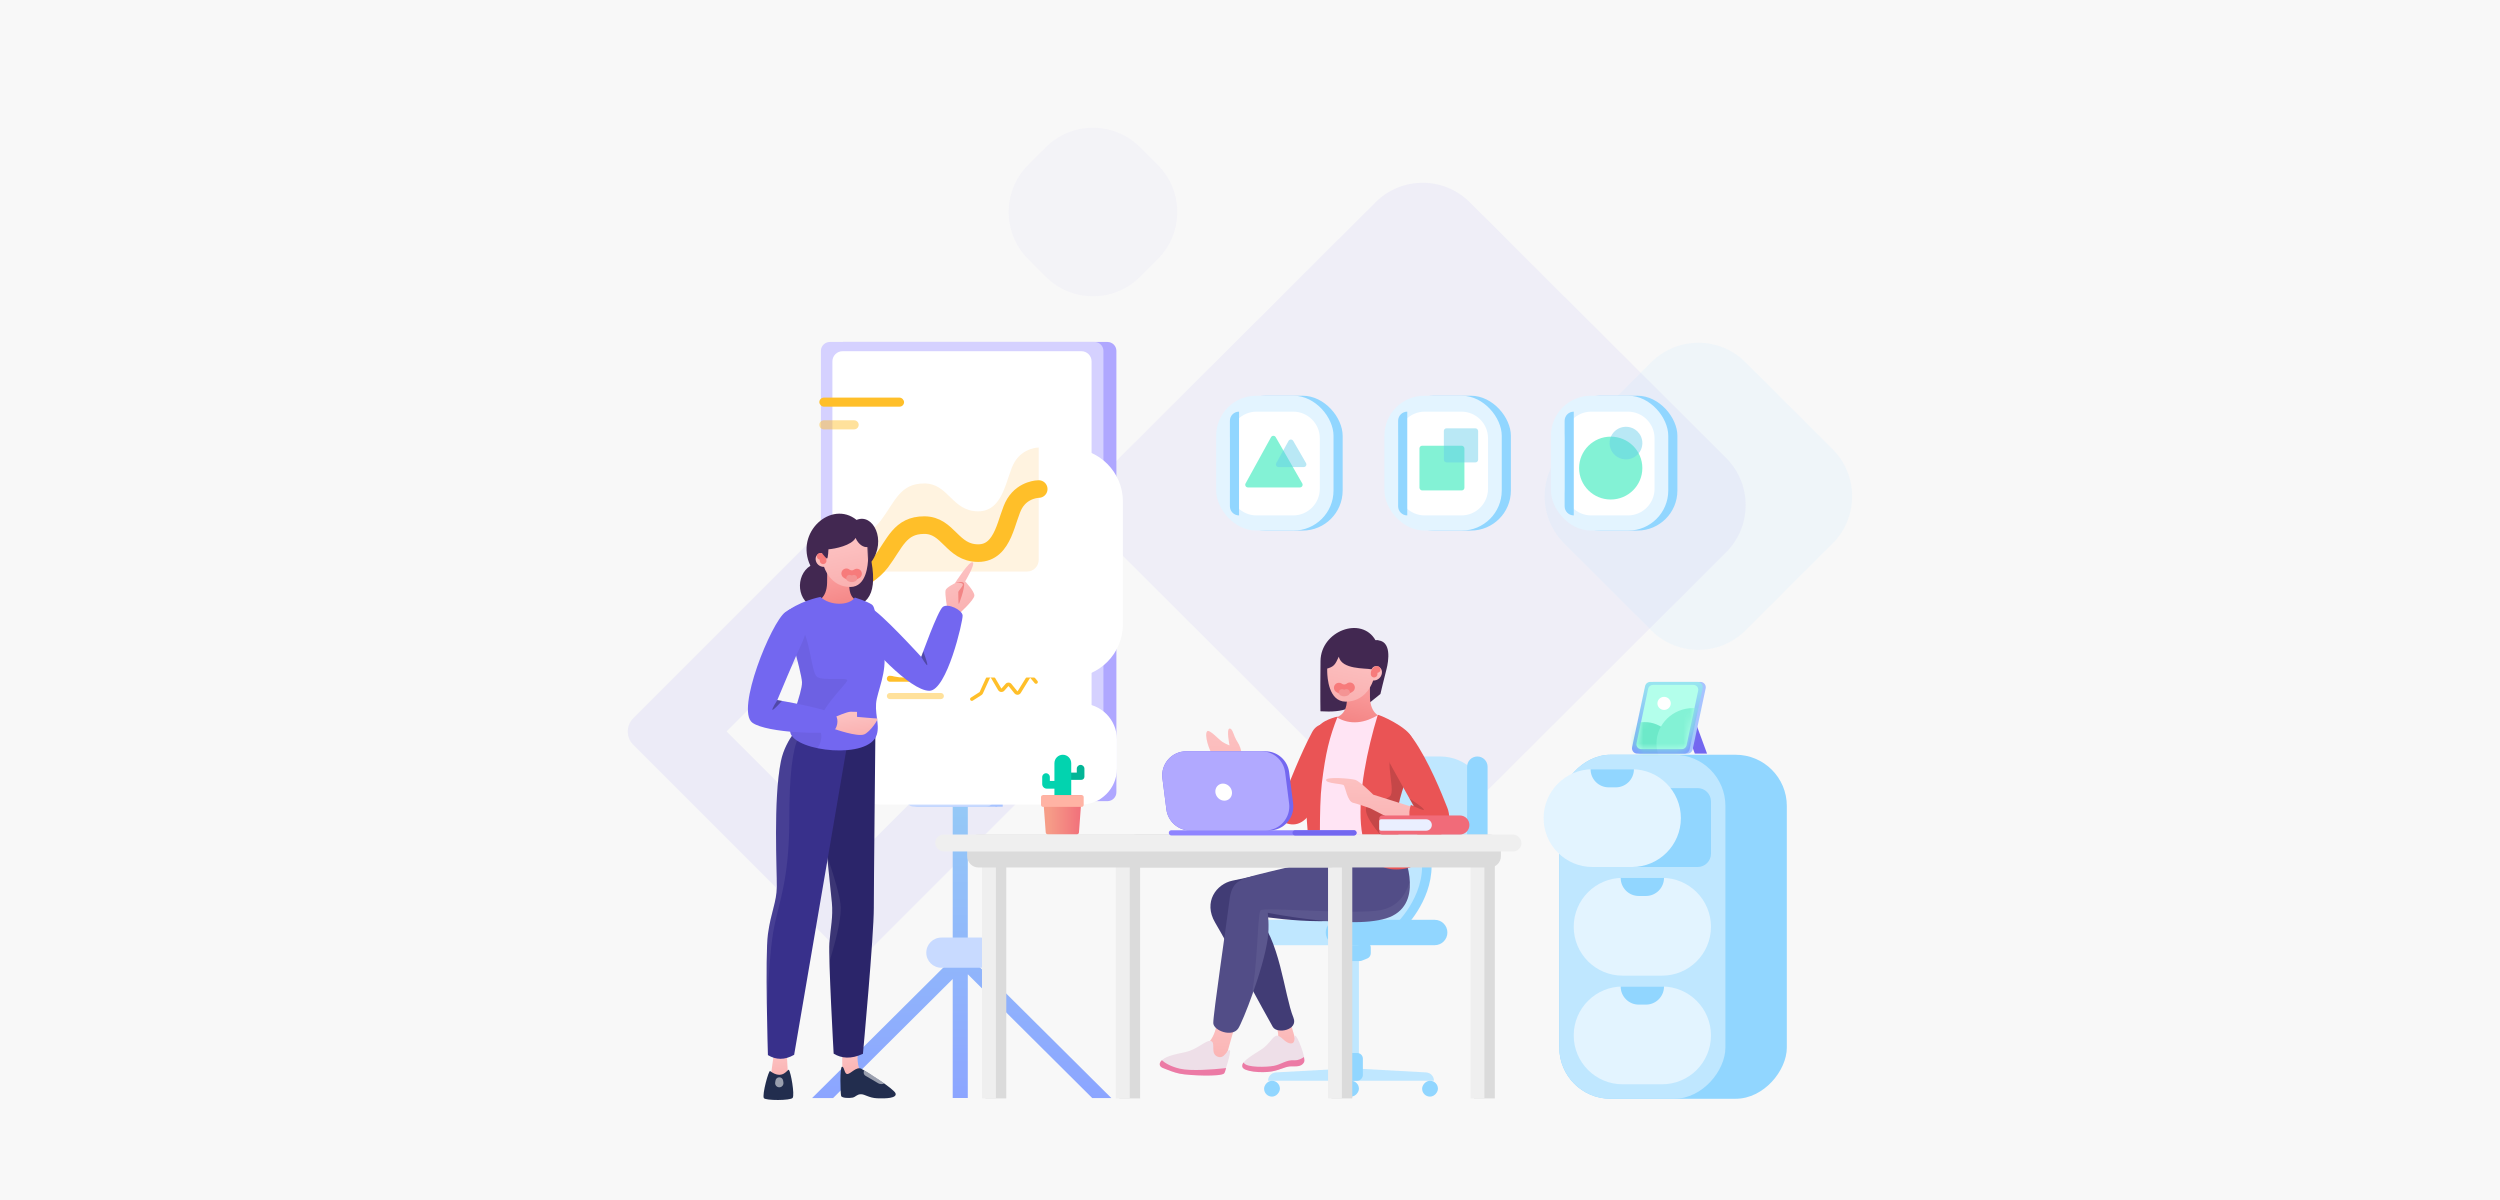 <svg width="375" height="180" viewBox="0 0 375 180" fill="none" xmlns="http://www.w3.org/2000/svg">
<rect width="375" height="180" fill="#F8F8F8"/>
<path opacity="0.15" fill-rule="evenodd" clip-rule="evenodd" d="M234.625 81.529C230.708 77.621 230.708 71.276 234.625 67.369L247.692 54.334C251.596 50.44 257.914 50.44 261.817 54.334L274.884 67.369C278.801 71.276 278.801 77.621 274.884 81.529L261.817 94.564C257.914 98.457 251.596 98.457 247.692 94.564L234.625 81.529Z" fill="#BFE7FF"/>
<g opacity="0.038" filter="url(#filter0_f_246_1867)">
<path fill-rule="evenodd" clip-rule="evenodd" d="M154.239 38.881C150.323 34.974 150.323 28.629 154.239 24.722L156.881 22.086C160.785 18.193 167.103 18.193 171.006 22.086L173.648 24.722C177.565 28.629 177.565 34.974 173.648 38.881L171.006 41.517C167.103 45.41 160.785 45.41 156.881 41.517L154.239 38.881Z" fill="#7367F0"/>
</g>
<path opacity="0.066" fill-rule="evenodd" clip-rule="evenodd" d="M167.892 82.847C163.975 78.94 163.975 72.595 167.892 68.688L206.337 30.337C210.24 26.443 216.559 26.443 220.462 30.337L258.907 68.688C262.824 72.595 262.824 78.94 258.907 82.847L220.462 121.198C216.559 125.092 210.24 125.092 206.337 121.198L167.892 82.847Z" fill="#7367F0"/>
<path opacity="0.09" fill-rule="evenodd" clip-rule="evenodd" d="M130.199 76.522C129.097 75.42 127.308 75.422 126.203 76.527L95 107.73C93.895 108.834 93.893 110.623 94.995 111.725L126.122 142.851C127.224 143.953 129.012 143.951 130.117 142.846L161.32 111.644C162.425 110.539 162.427 108.75 161.325 107.648L130.199 76.522ZM108.98 109.71L128.182 90.508L147.336 109.663L128.134 128.865L108.98 109.71Z" fill="#7367F0"/>
<path fill-rule="evenodd" clip-rule="evenodd" d="M145.17 104.107L145.17 141.511L145.208 141.474L145.199 143.329L166.707 164.713H163.84L145.17 146.141L145.17 164.703H142.906L142.906 146.85L124.959 164.713H121.809L142.906 143.733L142.906 104.107H145.17Z" fill="url(#paint0_linear_246_1867)"/>
<path fill-rule="evenodd" clip-rule="evenodd" d="M149.417 142.9C149.417 141.649 148.403 140.635 147.151 140.635H141.208C139.957 140.635 138.943 141.649 138.943 142.9C138.943 144.151 139.957 145.165 141.208 145.165H147.151C148.402 145.165 149.417 144.151 149.417 142.9Z" fill="#C8DAFF"/>
<path fill-rule="evenodd" clip-rule="evenodd" d="M126.426 51.294H166.115C166.857 51.294 167.459 51.893 167.459 52.633V118.833C167.459 119.552 166.89 120.138 166.176 120.17L166.11 120.172L126.421 120.018C125.681 120.015 125.082 119.417 125.082 118.679V52.633C125.082 51.893 125.684 51.294 126.426 51.294Z" fill="#AFA7FF"/>
<path fill-rule="evenodd" clip-rule="evenodd" d="M124.481 51.294H164.17C164.912 51.294 165.514 51.893 165.514 52.633V118.833C165.514 119.552 164.945 120.138 164.231 120.17L164.165 120.172L124.476 120.018C123.736 120.015 123.137 119.417 123.137 118.679V52.633C123.137 51.893 123.739 51.294 124.481 51.294Z" fill="#D5D1FF"/>
<path fill-rule="evenodd" clip-rule="evenodd" d="M126.397 52.677H162.199C163.049 52.677 163.737 53.363 163.737 54.209V116.709C163.737 117.555 163.049 118.241 162.199 118.241H126.397C125.548 118.241 124.859 117.555 124.859 116.709V54.209C124.859 53.363 125.548 52.677 126.397 52.677Z" fill="white"/>
<path fill-rule="evenodd" clip-rule="evenodd" d="M137.634 116.304H148.464C149.077 116.304 149.575 116.8 149.575 117.411V121.007H137.634C137.02 121.007 136.523 120.512 136.523 119.9V117.411C136.523 116.8 137.02 116.304 137.634 116.304Z" fill="#A7C3FF"/>
<path fill-rule="evenodd" clip-rule="evenodd" d="M149.296 119.9H150.407V121.007H149.296V119.9Z" fill="#A7C3FF"/>
<path fill-rule="evenodd" clip-rule="evenodd" d="M137.077 116.304H147.907C148.521 116.304 149.018 116.8 149.018 117.411V119.9C149.018 120.512 148.521 121.007 147.907 121.007H137.077C136.463 121.007 135.966 120.512 135.966 119.9V117.411C135.966 116.8 136.463 116.304 137.077 116.304Z" fill="#C8DAFF"/>
<rect x="183.797" y="59.359" width="17.601" height="20.228" rx="6" fill="#91D6FF"/>
<rect x="182.427" y="59.359" width="17.601" height="20.228" rx="6" fill="#E3F4FF"/>
<path fill-rule="evenodd" clip-rule="evenodd" d="M184.484 65.746C184.484 63.537 186.275 61.746 188.484 61.746H193.971C196.18 61.746 197.971 63.537 197.971 65.746V73.314C197.971 75.524 196.18 77.314 193.971 77.314H188.484C186.275 77.314 184.484 75.524 184.484 73.314V65.746Z" fill="white"/>
<path d="M184.484 63.117C184.484 62.36 185.098 61.746 185.856 61.746V77.314C185.098 77.314 184.484 76.7 184.484 75.943V63.117Z" fill="#91D6FF"/>
<path fill-rule="evenodd" clip-rule="evenodd" d="M194.99 73.117C195.3 73.117 195.494 72.781 195.34 72.513L191.357 65.574C191.201 65.301 190.806 65.305 190.654 65.58L186.835 72.519C186.687 72.788 186.881 73.117 187.188 73.117H194.99Z" fill="#83F2D5"/>
<path opacity="0.447" fill-rule="evenodd" clip-rule="evenodd" d="M195.553 70.061C195.864 70.061 196.058 69.725 195.903 69.456L193.983 66.132C193.826 65.861 193.433 65.865 193.281 66.139L191.44 69.462C191.291 69.731 191.486 70.061 191.793 70.061H195.553Z" fill="#63CBE8"/>
<rect x="209.032" y="59.359" width="17.601" height="20.228" rx="6" fill="#91D6FF"/>
<rect x="207.661" y="59.359" width="17.601" height="20.228" rx="6" fill="#E3F4FF"/>
<path fill-rule="evenodd" clip-rule="evenodd" d="M209.719 65.746C209.719 63.537 211.51 61.746 213.719 61.746H219.205C221.414 61.746 223.205 63.537 223.205 65.746V73.314C223.205 75.524 221.414 77.314 219.205 77.314H213.719C211.51 77.314 209.719 75.524 209.719 73.314V65.746Z" fill="white"/>
<rect x="212.92" y="66.859" width="6.743" height="6.705" rx="0.403" fill="#83F2D5"/>
<rect opacity="0.447" x="216.576" y="64.246" width="5.143" height="5.114" rx="0.403" fill="#63CBE8"/>
<path d="M209.719 63.117C209.719 62.36 210.333 61.746 211.09 61.746V77.314C210.333 77.314 209.719 76.7 209.719 75.943V63.117Z" fill="#91D6FF"/>
<rect x="234.008" y="59.359" width="17.601" height="20.228" rx="6" fill="#91D6FF"/>
<rect x="232.638" y="59.359" width="17.601" height="20.228" rx="6" fill="#E3F4FF"/>
<path fill-rule="evenodd" clip-rule="evenodd" d="M234.695 65.746C234.695 63.537 236.486 61.746 238.695 61.746H244.182C246.391 61.746 248.182 63.537 248.182 65.746V73.314C248.182 75.524 246.391 77.314 244.182 77.314H238.695C236.486 77.314 234.695 75.524 234.695 73.314V65.746Z" fill="white"/>
<ellipse cx="241.608" cy="70.212" rx="4.743" ry="4.716" fill="#83F2D5"/>
<ellipse opacity="0.447" cx="243.896" cy="66.462" rx="2.457" ry="2.443" fill="#63CBE8"/>
<path d="M234.695 63.117C234.695 62.36 235.309 61.746 236.067 61.746V77.314C235.309 77.314 234.695 76.7 234.695 75.943V63.117Z" fill="#91D6FF"/>
<g filter="url(#filter1_dd_246_1867)">
<path fill-rule="evenodd" clip-rule="evenodd" d="M119.727 100.911C119.727 97.935 122.139 95.522 125.115 95.522H155.15C158.126 95.522 160.538 97.935 160.538 100.911V105.298C160.538 108.274 158.126 110.687 155.15 110.687H125.115C122.139 110.687 119.727 108.274 119.727 105.298V100.911Z" fill="white"/>
</g>
<path opacity="0.465" d="M133.026 104.406C133.026 104.153 133.231 103.947 133.485 103.947H141.126C141.38 103.947 141.585 104.153 141.585 104.406C141.585 104.66 141.38 104.866 141.126 104.866H133.485C133.231 104.866 133.026 104.66 133.026 104.406Z" fill="#FFBF29"/>
<path d="M133.026 101.802C133.026 101.548 133.231 101.343 133.485 101.343H138.069C138.323 101.343 138.528 101.548 138.528 101.802C138.528 102.056 138.323 102.262 138.069 102.262H133.485C133.231 102.262 133.026 102.056 133.026 101.802Z" fill="#FFBF29"/>
<path d="M148.043 101.385C148.174 101.096 148.514 100.969 148.802 101.1C148.897 101.144 148.979 101.213 149.037 101.299L149.058 101.332L150.183 103.248C150.193 103.266 150.217 103.272 150.235 103.261L150.24 103.258L150.244 103.254L150.842 102.576C151.052 102.338 151.414 102.316 151.651 102.526C151.667 102.54 151.682 102.555 151.696 102.57L151.716 102.594L152.593 103.673C152.607 103.69 152.631 103.692 152.647 103.679L152.652 103.675L152.655 103.669L154.041 101.426C154.208 101.156 154.561 101.073 154.83 101.239C154.872 101.265 154.91 101.296 154.944 101.332L154.968 101.359L155.614 102.133C155.708 102.246 155.693 102.415 155.58 102.51C155.473 102.6 155.317 102.591 155.22 102.495L155.203 102.477L154.558 101.703C154.555 101.7 154.552 101.697 154.549 101.695C154.534 101.686 154.515 101.688 154.502 101.7L154.496 101.708L153.11 103.951C153.077 104.006 153.034 104.054 152.985 104.095C152.748 104.288 152.403 104.26 152.2 104.037L152.178 104.012L151.301 102.932C151.3 102.931 151.299 102.929 151.297 102.928C151.284 102.916 151.265 102.915 151.251 102.924L151.243 102.931L150.645 103.609C150.605 103.654 150.558 103.693 150.506 103.724C150.242 103.879 149.905 103.799 149.738 103.546L149.721 103.52L148.597 101.604C148.593 101.597 148.587 101.592 148.58 101.588C148.564 101.581 148.546 101.586 148.535 101.599L148.53 101.607L147.434 104.016C147.394 104.106 147.33 104.183 147.251 104.241L147.221 104.262L145.922 105.092C145.798 105.171 145.632 105.135 145.553 105.01C145.478 104.892 145.506 104.737 145.615 104.654L145.635 104.64L146.933 103.81C146.937 103.807 146.941 103.804 146.944 103.8L146.948 103.794L148.043 101.385Z" fill="#FFBF29"/>
<ellipse cx="127.294" cy="103.258" rx="3.134" ry="3.14" fill="#FFBF29"/>
<g filter="url(#filter2_dd_246_1867)">
<path fill-rule="evenodd" clip-rule="evenodd" d="M119.727 64.237C119.727 59.819 123.308 56.237 127.727 56.237H152.436C156.855 56.237 160.436 59.819 160.436 64.237V82.635C160.436 87.053 156.855 90.635 152.436 90.635H127.727C123.308 90.635 119.727 87.053 119.727 82.635V64.237Z" fill="white"/>
</g>
<mask id="mask0_246_1867" style="mask-type:luminance" maskUnits="userSpaceOnUse" x="119" y="56" width="42" height="35">
<path fill-rule="evenodd" clip-rule="evenodd" d="M119.727 64.237C119.727 59.819 123.308 56.237 127.727 56.237H152.436C156.855 56.237 160.436 59.819 160.436 64.237V82.635C160.436 87.053 156.855 90.635 152.436 90.635H127.727C123.308 90.635 119.727 87.053 119.727 82.635V64.237Z" fill="white"/>
</mask>
<g mask="url(#mask0_246_1867)">
<path opacity="0.415" fill-rule="evenodd" clip-rule="evenodd" d="M125.173 82.264C125.173 82.264 130.001 80.884 132.131 78.066C134.26 75.248 134.978 72.516 138.64 72.516C142.302 72.516 142.771 76.7 146.73 76.7C150.688 76.7 150.905 71.365 152.221 69.246C153.536 67.128 155.807 67.128 155.807 67.128V83.973C155.807 84.945 155.019 85.733 154.047 85.733H126.933C125.961 85.733 125.173 84.945 125.173 83.973V82.264Z" fill="#FFE3B5"/>
<g filter="url(#filter3_d_246_1867)">
<path d="M125.173 82.557C125.173 82.557 130.001 81.17 132.131 78.34C134.26 75.51 134.978 72.767 138.64 72.767C142.302 72.767 142.771 76.968 146.73 76.968C150.688 76.968 150.905 71.61 152.221 69.482C153.536 67.355 155.807 67.355 155.807 67.355" stroke="#FFBF29" stroke-width="2.64" stroke-linecap="round"/>
</g>
<rect x="122.902" y="59.641" width="12.708" height="1.361" rx="0.681" fill="#FFBF29"/>
<path opacity="0.465" d="M122.902 63.725C122.902 63.349 123.207 63.044 123.583 63.044H128.121C128.497 63.044 128.802 63.349 128.802 63.725C128.802 64.101 128.497 64.405 128.121 64.405H123.583C123.207 64.405 122.902 64.101 122.902 63.725Z" fill="#FFBF29"/>
<ellipse cx="152.518" cy="60.435" rx="0.794" ry="0.794" fill="white"/>
<ellipse cx="154.785" cy="60.435" rx="0.794" ry="0.794" fill="white"/>
<ellipse cx="157.056" cy="60.435" rx="0.794" ry="0.794" fill="white"/>
</g>
<path fill-rule="evenodd" clip-rule="evenodd" d="M215.095 162.115C215.095 161.448 214.574 160.897 213.908 160.861L204.269 160.331H201.075L191.394 160.861C190.728 160.898 190.207 161.448 190.207 162.115H215.095Z" fill="#BFE7FF"/>
<path fill-rule="evenodd" clip-rule="evenodd" d="M203.839 142.611H201.468V160.45H203.839V142.611Z" fill="#BFE7FF"/>
<rect width="3.555" height="4.162" rx="0.84" transform="matrix(-1 0 0 1 204.429 157.953)" fill="#91D6FF"/>
<path fill-rule="evenodd" clip-rule="evenodd" d="M205.614 142.143C205.614 141.679 205.238 141.303 204.774 141.303H200.528C200.065 141.303 199.688 141.679 199.688 142.143V142.994C199.688 143.338 199.897 143.646 200.216 143.774L201.019 144.097C201.119 144.136 201.225 144.157 201.332 144.157H203.97C204.078 144.157 204.184 144.136 204.283 144.097L205.087 143.774C205.406 143.646 205.614 143.338 205.614 142.994V142.143Z" fill="#91D6FF"/>
<rect width="2.37" height="2.379" rx="1.185" transform="matrix(-1 0 0 1 215.689 162.115)" fill="#91D6FF"/>
<rect width="2.37" height="2.379" rx="1.185" transform="matrix(-1 0 0 1 191.985 162.115)" fill="#91D6FF"/>
<rect width="2.37" height="2.379" rx="1.185" transform="matrix(-1 0 0 1 203.839 162.115)" fill="#91D6FF"/>
<path fill-rule="evenodd" clip-rule="evenodd" d="M205.497 139.876C205.497 138.825 204.645 137.973 203.594 137.973L188.674 137.973C187.624 137.973 186.772 138.825 186.772 139.876C186.772 140.927 187.624 141.778 188.674 141.778H203.594C204.645 141.778 205.497 140.927 205.497 139.876Z" fill="#BFE7FF"/>
<path fill-rule="evenodd" clip-rule="evenodd" d="M214.74 120.371H211.422C211.422 120.371 211.422 125.129 211.422 129.886C211.422 134.643 206.089 139.4 206.089 139.4H210.474C210.474 139.4 214.74 135.349 214.74 129.886C214.74 125.129 214.74 120.371 214.74 120.371Z" fill="#91D6FF"/>
<path fill-rule="evenodd" clip-rule="evenodd" d="M213.316 120.371H209.998C209.998 120.371 209.998 125.129 209.998 129.886C209.998 134.643 204.664 139.4 204.664 139.4H208.575C208.575 139.4 213.316 135.46 213.316 129.886C213.316 125.129 213.316 120.371 213.316 120.371Z" fill="#BFE7FF"/>
<path fill-rule="evenodd" clip-rule="evenodd" d="M223.036 120.474C223.036 116.608 219.902 113.474 216.035 113.474H208.577C204.711 113.474 201.576 116.608 201.576 120.474C201.576 124.34 204.711 127.475 208.577 127.475H216.035C219.902 127.475 223.036 124.34 223.036 120.474Z" fill="#BFE7FF"/>
<path fill-rule="evenodd" clip-rule="evenodd" d="M223.138 115.01C223.138 114.162 222.45 113.474 221.602 113.474C220.753 113.474 220.065 114.162 220.065 115.01V125.938C220.065 126.787 220.753 127.475 221.602 127.475C222.45 127.475 223.138 126.787 223.138 125.938V115.01Z" fill="#91D6FF"/>
<path fill-rule="evenodd" clip-rule="evenodd" d="M217.11 139.876C217.11 138.825 216.258 137.973 215.207 137.973L200.762 137.973C199.711 137.973 198.859 138.825 198.859 139.876C198.859 140.927 199.711 141.778 200.762 141.778H215.207C216.258 141.778 217.11 140.927 217.11 139.876Z" fill="#91D6FF"/>
<path fill-rule="evenodd" clip-rule="evenodd" d="M191.046 152.866C191.046 152.866 192.411 155.623 191.292 156.491C190.172 157.36 187.212 158.988 187.212 158.988L195.053 158.496L193.31 152.484L191.046 152.866Z" fill="url(#paint1_linear_246_1867)"/>
<path fill-rule="evenodd" clip-rule="evenodd" d="M194.276 155.361C194.029 155.479 194.435 156.586 193.566 156.508C192.698 156.431 192.153 155.286 191.513 155.36C190.873 155.434 190.467 156.587 189.248 157.39C188.029 158.193 186.223 159.151 186.344 159.959C186.465 160.766 189.308 160.982 190.749 160.715C192.189 160.448 192.861 159.869 193.796 159.915C194.73 159.961 195.318 159.847 195.611 159.247C195.904 158.646 194.56 155.225 194.276 155.361Z" fill="#EEDFE8"/>
<path fill-rule="evenodd" clip-rule="evenodd" d="M194.207 159.046L194.127 159.041C192.969 158.944 192.174 159.672 191.072 159.877C189.969 160.083 187.062 160.154 186.597 159.464C186.575 159.432 186.555 159.398 186.536 159.364C186.38 159.556 186.307 159.761 186.344 160C186.465 160.769 189.309 160.975 190.75 160.72C192.19 160.466 192.863 159.915 193.797 159.959L193.963 159.965C194.802 159.988 195.337 159.859 195.612 159.323C195.679 159.192 195.664 158.911 195.597 158.556C195.206 158.823 194.713 159.061 194.207 159.046Z" fill="#EC7AA5"/>
<path fill-rule="evenodd" clip-rule="evenodd" d="M202.858 128.571C200.484 128.677 187.271 131.6 184.871 132.096C182.47 132.593 180.441 135.279 182.271 138.39C184.327 141.882 189.632 151.799 190.92 154.035C191.557 155.142 194.773 154.521 194.018 152.664C192.61 149.202 191.956 140.504 188.365 137.333C188.365 137.333 200.44 139.434 205.655 137.027C209.446 135.278 208.588 128.315 202.858 128.571Z" fill="#413C75"/>
<path fill-rule="evenodd" clip-rule="evenodd" d="M186.296 113.753C186.296 113.753 186.323 112.341 185.647 111.332C184.971 110.323 184.944 109.25 184.433 109.285C183.922 109.32 184.428 111.813 184.428 111.813C184.428 111.813 183.779 111.565 183.313 111.251C182.847 110.938 181.434 109.392 181.103 109.666C180.543 110.133 181.445 112.765 181.937 113.292C182.43 113.818 184.862 115.289 184.862 115.289L192.025 122.506L193.097 118.675L186.296 113.753Z" fill="url(#paint2_linear_246_1867)"/>
<path fill-rule="evenodd" clip-rule="evenodd" d="M200.624 113.116C199.52 115.677 197.498 120.382 196.664 121.786C195.619 123.544 193.972 124.318 192.043 123.014C191.64 122.741 190.481 121.787 190.481 121.787C190.653 120.116 191.277 118.719 192.353 117.597L193.084 118.201C193.084 118.201 195.156 112.889 196.823 109.811C198.267 107.149 202.305 109.222 200.624 113.116Z" fill="#EA5455"/>
<path fill-rule="evenodd" clip-rule="evenodd" d="M193.062 118.204C193.062 118.204 192.506 120.092 192.376 119.982C192.246 119.873 192.475 117.71 192.475 117.71L193.062 118.204Z" fill="black" fill-opacity="0.16"/>
<path fill-rule="evenodd" clip-rule="evenodd" d="M205.398 103.174V105.44L207.062 104.1C207.062 104.1 207.574 101.929 207.99 100.316C208.25 99.305 208.886 95.882 206.327 96.043C204.231 92.347 198.126 94.634 198.077 99.149C198.019 104.579 198.066 106.693 198.066 106.693C201.519 106.891 203.462 106.392 205.398 103.174Z" fill="#422851"/>
<path fill-rule="evenodd" clip-rule="evenodd" d="M207.097 107.489C207.097 107.489 205.549 107.126 205.495 104.589C205.441 102.052 205.479 101.186 205.479 101.186L202.069 101.125C202.069 101.125 202.032 103.952 202.031 104.974C202.03 107.461 200.201 107.665 200.201 107.665C200.201 107.665 200.514 109.716 203.604 109.89C206.016 110.026 207.097 107.489 207.097 107.489Z" fill="url(#paint3_linear_246_1867)"/>
<path fill-rule="evenodd" clip-rule="evenodd" d="M206.275 99.919C207.796 99.861 207.548 102.088 205.968 102.085C205.968 102.085 205.05 105.248 201.863 105.248C199.275 105.248 199.107 101.561 199.083 100.825C199.058 100.041 199.055 97.464 199.055 97.464L206.334 97.461L206.275 99.919Z" fill="url(#paint4_linear_246_1867)"/>
<path fill-rule="evenodd" clip-rule="evenodd" d="M206.394 99.905C205.763 100.009 205.84 100.426 205.668 100.39C204.798 100.205 201.274 100.449 200.82 98.511C200.256 99.722 200.118 100.019 198.875 100.344V96.797L206.737 96.043C206.737 96.043 206.615 99.868 206.394 99.905Z" fill="#422851"/>
<path d="M202.478 103.123C202.478 103.123 201.719 103.766 200.84 103.164" stroke="#F77B7B" stroke-width="1.5" stroke-linecap="round"/>
<path d="M201.977 103.867C201.741 103.976 201.513 103.984 201.31 103.875" stroke="#F49494" stroke-linecap="round"/>
<path d="M206.118 101.117C206.103 100.76 206.212 100.476 206.576 100.419" stroke="#F77B7B" stroke-linecap="round"/>
<path fill-rule="evenodd" clip-rule="evenodd" d="M206.752 107.229C204.809 108.419 202.563 108.856 200.472 107.563C197.06 114.292 196.21 122.319 197.03 131.192C202.006 133.162 206.188 132.775 209.748 130.523L206.752 107.229Z" fill="#FFE4F4"/>
<path fill-rule="evenodd" clip-rule="evenodd" d="M182.541 152.977C182.541 152.977 182.582 156.221 179.908 157.434C177.237 158.647 175.333 158.574 175.575 159.512C175.818 160.45 182.772 160.412 183.421 159.678C183.975 159.055 185.179 153.245 185.51 153.69L182.541 152.977Z" fill="url(#paint5_linear_246_1867)"/>
<path fill-rule="evenodd" clip-rule="evenodd" d="M184.484 157.559C184.074 157.264 183.73 158.964 182.617 158.491C181.504 158.019 182.382 156.456 181.681 156.168C180.981 155.88 179.629 157.429 177.832 157.806C176.036 158.182 174.578 158.512 174.163 159.211C173.806 159.812 174.163 160.004 174.163 160.004C174.163 160.004 175.893 160.867 176.967 161.057C178.528 161.334 183.039 161.517 183.533 161.014C183.837 160.705 184.689 157.707 184.484 157.559Z" fill="#EEDFE8"/>
<path fill-rule="evenodd" clip-rule="evenodd" d="M174.066 159.282C173.727 159.834 174.262 160.121 174.326 160.153L174.583 160.263C175.073 160.466 176.176 160.902 176.992 161.058C178.487 161.344 183.118 161.513 183.616 161.022C183.704 160.935 183.812 160.62 183.917 160.21L183.599 160.244C182.069 160.406 178.656 160.7 176.971 160.303C175.476 159.95 174.657 159.371 174.284 159.033C174.193 159.111 174.12 159.193 174.066 159.282Z" fill="#EC7AA5"/>
<path fill-rule="evenodd" clip-rule="evenodd" d="M210.297 127.568C210.297 127.568 213.749 134.857 208.899 137.36C204.208 139.78 190.167 136.917 190.167 136.917C190.167 136.917 190.417 138.938 190.167 140.739C189.511 145.445 186.395 153.285 185.735 154.27C184.823 155.632 182.046 154.605 181.993 153.47C181.941 152.336 184.087 137.849 184.414 135.087C184.738 132.324 185.763 131.923 188.758 131.167C189.446 130.994 197.58 128.972 198.325 129.031C204.728 129.538 210.297 127.568 210.297 127.568Z" fill="#524D87"/>
<path fill-rule="evenodd" clip-rule="evenodd" d="M206.514 136.607C201.87 137.128 189.576 136.055 189.083 136.543C188.611 137.008 188.69 145.103 187.632 149.788L187.793 149.346C188.788 146.584 189.82 143.224 190.166 140.739C190.417 138.937 190.166 136.917 190.166 136.917L190.733 137.027C193.402 137.528 204.771 139.49 208.899 137.36C211.135 136.206 212.048 134.288 211.636 131.608C210.928 134.638 209.221 136.304 206.514 136.607Z" fill="white" fill-opacity="0.056"/>
<path fill-rule="evenodd" clip-rule="evenodd" d="M206.667 107.235C203.45 117.776 201.52 132.72 211.569 130.12C206.231 120.291 213.488 115.867 211.843 110.787C211.281 109.051 206.709 107.099 206.667 107.235Z" fill="#EA5455"/>
<path fill-rule="evenodd" clip-rule="evenodd" d="M210.297 111.612C206.66 112.161 209.658 118.511 208.458 119.467C207.257 120.424 205.168 120.527 204.942 121.112C204.49 122.286 206.679 125.251 211.509 130.007L211.57 130.12C206.92 121.558 211.827 117.098 212.082 112.732C211.543 111.887 210.948 111.514 210.297 111.612Z" fill="black" fill-opacity="0.16"/>
<path fill-rule="evenodd" clip-rule="evenodd" d="M200.643 107.49C199.415 110.57 198.825 112.986 198.274 117.507C197.815 121.272 198.045 129.042 198.045 129.042L196.528 129.34C196.528 129.34 195.443 117.336 195.805 115.791C196.414 113.197 196.826 111.682 197.63 109.311C198.073 108.009 200.643 107.49 200.643 107.49Z" fill="#EA5455"/>
<path fill-rule="evenodd" clip-rule="evenodd" d="M205.992 119.201C205.992 119.201 204.011 117.218 203.325 116.987C202.639 116.757 198.88 116.481 198.905 117.001C198.934 117.558 201.353 117.526 201.577 117.8C201.8 118.074 202.111 120.208 202.957 120.419C203.8 120.629 205.549 121.252 205.549 121.252L213.335 125.275L212.505 121.252L205.992 119.201Z" fill="url(#paint6_linear_246_1867)"/>
<path fill-rule="evenodd" clip-rule="evenodd" d="M211.956 110.802C214.318 114.135 216.334 119.211 217.108 121.191C217.882 123.17 217.101 126.156 213.698 125.569C213.293 125.5 212.634 125.243 212.634 125.243C211.383 123.528 211.163 122.055 211.63 120.744L212.07 120.93C212.07 120.93 208.688 114.935 207.862 113.327C206.482 110.643 209.876 107.865 211.956 110.802Z" fill="#EA5455"/>
<path fill-rule="evenodd" clip-rule="evenodd" d="M212.069 120.93C212.069 120.93 213.787 121.769 213.571 121.4C213.355 121.031 211.414 119.765 211.414 119.765L212.069 120.93Z" fill="black" fill-opacity="0.16"/>
<path fill-rule="evenodd" clip-rule="evenodd" d="M167.896 126.366H171.018V164.761H167.896V126.366Z" fill="#DBDBDB"/>
<path fill-rule="evenodd" clip-rule="evenodd" d="M167.376 126.366H169.457V164.761H167.376V126.366Z" fill="#EFEFEF"/>
<path fill-rule="evenodd" clip-rule="evenodd" d="M147.822 126.366H150.943V164.761H147.822V126.366Z" fill="#DBDBDB"/>
<path fill-rule="evenodd" clip-rule="evenodd" d="M147.301 126.366H149.382V164.761H147.301V126.366Z" fill="#EFEFEF"/>
<path fill-rule="evenodd" clip-rule="evenodd" d="M221.101 126.365H224.223V164.761H221.101V126.365Z" fill="#DBDBDB"/>
<path fill-rule="evenodd" clip-rule="evenodd" d="M220.58 126.365H222.661V164.761H220.58L220.58 126.365Z" fill="#EFEFEF"/>
<path fill-rule="evenodd" clip-rule="evenodd" d="M199.722 126.365L202.844 126.365V164.761H199.722V126.365Z" fill="#DBDBDB"/>
<path fill-rule="evenodd" clip-rule="evenodd" d="M199.205 126.365H201.286V164.761H199.205V126.365Z" fill="#EFEFEF"/>
<path fill-rule="evenodd" clip-rule="evenodd" d="M168.842 126.86C168.842 125.933 169.594 125.18 170.522 125.18H223.452C224.38 125.18 225.132 125.933 225.132 126.86V128.444C225.132 129.371 224.38 130.124 223.452 130.124H170.522C169.594 130.124 168.842 129.371 168.842 128.444V126.86Z" fill="#DBDBDB"/>
<path fill-rule="evenodd" clip-rule="evenodd" d="M145.09 126.86C145.09 125.933 145.842 125.18 146.77 125.18H199.463C200.391 125.18 201.143 125.933 201.143 126.86V128.444C201.143 129.371 200.391 130.124 199.463 130.124H146.77C145.842 130.124 145.09 129.371 145.09 128.444V126.86Z" fill="#DBDBDB"/>
<rect x="140.284" y="125.18" width="87.936" height="2.539" rx="1.27" fill="#EFEFEF"/>
<path fill-rule="evenodd" clip-rule="evenodd" d="M160.143 116.977V115.887L161.517 115.887L161.517 115.309C161.517 114.99 161.774 114.732 162.09 114.732C162.406 114.732 162.663 114.99 162.663 115.309V116.515C162.663 116.77 162.457 116.977 162.204 116.977H160.143Z" fill="#02B596"/>
<path fill-rule="evenodd" clip-rule="evenodd" d="M156.331 117.604V116.564C156.331 116.245 156.587 115.986 156.903 115.986C157.22 115.986 157.476 116.245 157.476 116.564L157.476 117.142H158.163L158.163 114.484C158.163 113.782 158.728 113.213 159.423 113.213C160.119 113.213 160.684 113.782 160.684 114.484V121.072H158.163L158.163 118.298L157.018 118.298C156.638 118.298 156.331 117.987 156.331 117.604Z" fill="#02D3AF"/>
<path fill-rule="evenodd" clip-rule="evenodd" d="M156.443 119.267H162.262L161.845 124.865C161.834 125.019 161.708 125.137 161.555 125.137H157.15C156.997 125.137 156.871 125.019 156.86 124.865L156.443 119.267Z" fill="url(#paint7_linear_246_1867)"/>
<path fill-rule="evenodd" clip-rule="evenodd" d="M156.443 119.267H162.261C162.422 119.267 162.552 119.398 162.552 119.56V120.734C162.552 120.896 162.422 121.028 162.261 121.028H156.443C156.282 121.028 156.152 120.896 156.152 120.734V119.56C156.152 119.398 156.282 119.267 156.443 119.267Z" fill="#FFB3A4"/>
<path fill-rule="evenodd" clip-rule="evenodd" d="M175.318 124.928C175.318 124.711 175.493 124.536 175.71 124.536H203.094C203.31 124.536 203.486 124.711 203.486 124.928C203.486 125.144 203.31 125.32 203.094 125.32H175.71C175.493 125.32 175.318 125.144 175.318 124.928Z" fill="#8F84FF"/>
<path fill-rule="evenodd" clip-rule="evenodd" d="M193.876 124.928C193.876 124.711 194.051 124.536 194.268 124.536H203.096C203.313 124.536 203.488 124.711 203.488 124.928C203.488 125.144 203.313 125.32 203.096 125.32H194.268C194.051 125.32 193.876 125.144 193.876 124.928Z" fill="#7367F0"/>
<path fill-rule="evenodd" clip-rule="evenodd" d="M174.362 116.749C174.087 114.597 175.763 112.693 177.933 112.693H189.803C191.615 112.693 193.144 114.039 193.374 115.836L193.972 120.513C194.247 122.665 192.57 124.569 190.401 124.569H178.53C176.719 124.569 175.189 123.223 174.959 121.426L174.362 116.749Z" fill="#7367F0"/>
<path fill-rule="evenodd" clip-rule="evenodd" d="M174.362 116.749C174.087 114.597 175.763 112.693 177.933 112.693H189.196C191.008 112.693 192.537 114.039 192.767 115.836L193.365 120.513C193.64 122.665 191.963 124.569 189.794 124.569H178.53C176.719 124.569 175.189 123.223 174.959 121.426L174.362 116.749Z" fill="#B1A9FF"/>
<ellipse cx="1.209" cy="1.32" rx="1.209" ry="1.32" transform="matrix(0.799 -0.602 0.602 0.799 181.791 118.493)" fill="white"/>
<path fill-rule="evenodd" clip-rule="evenodd" d="M206.883 122.785C206.883 122.528 207.092 122.319 207.35 122.319H218.981C219.771 122.319 220.412 122.96 220.412 123.75C220.412 124.54 219.771 125.181 218.981 125.181H207.35C207.092 125.181 206.883 124.972 206.883 124.714V122.785Z" fill="#F16B79"/>
<path d="M206.883 123.163C206.883 123.013 207.005 122.891 207.156 122.891L213.917 122.891C214.391 122.891 214.775 123.276 214.775 123.75C214.775 124.224 214.391 124.608 213.917 124.608H207.156C207.005 124.608 206.883 124.486 206.883 124.336V123.163Z" fill="#EAEFFF"/>
<rect width="34.132" height="51.603" rx="7.68" transform="matrix(-1 0 0 1 268.023 113.213)" fill="#91D6FF"/>
<rect width="24.922" height="51.603" rx="7.68" transform="matrix(-1 0 0 1 258.812 113.213)" fill="#BFE7FF"/>
<path fill-rule="evenodd" clip-rule="evenodd" d="M256.646 155.31C256.646 151.26 253.363 147.977 249.313 147.977H243.391C239.341 147.977 236.058 151.26 236.058 155.31C236.058 159.36 239.341 162.643 243.391 162.643H249.313C253.363 162.643 256.646 159.36 256.646 155.31Z" fill="#E3F4FF"/>
<path d="M249.601 147.977H243.1C243.1 149.477 244.316 150.693 245.816 150.693H246.885C248.385 150.693 249.601 149.477 249.601 147.977Z" fill="#91D6FF"/>
<path fill-rule="evenodd" clip-rule="evenodd" d="M256.646 120.215C256.646 119.11 255.75 118.215 254.646 118.215H241.976C238.708 118.215 236.058 120.865 236.058 124.133C236.058 127.402 238.708 130.052 241.976 130.052H254.646C255.75 130.052 256.646 129.156 256.646 128.052V120.215Z" fill="#91D6FF"/>
<path fill-rule="evenodd" clip-rule="evenodd" d="M252.131 122.719C252.131 118.669 248.848 115.386 244.798 115.386H238.876C234.826 115.386 231.543 118.669 231.543 122.719C231.543 126.769 234.826 130.052 238.876 130.052H244.798C248.848 130.052 252.131 126.769 252.131 122.719Z" fill="#E3F4FF"/>
<path fill-rule="evenodd" clip-rule="evenodd" d="M256.646 139.014C256.646 134.965 253.363 131.681 249.313 131.681H243.391C239.341 131.681 236.058 134.965 236.058 139.014C236.058 143.064 239.341 146.347 243.391 146.347H249.313C253.363 146.347 256.646 143.064 256.646 139.014Z" fill="#E3F4FF"/>
<path d="M249.601 131.681H243.1C243.1 133.181 244.316 134.397 245.816 134.397H246.886C248.385 134.397 249.601 133.181 249.601 131.681Z" fill="#91D6FF"/>
<path d="M245.088 115.386H238.587C238.587 116.886 239.803 118.102 241.303 118.102H242.372C243.872 118.102 245.088 116.886 245.088 115.386Z" fill="#91D6FF"/>
<path fill-rule="evenodd" clip-rule="evenodd" d="M252.249 107.666H254.081L256.058 113.045H254.226L252.249 107.666Z" fill="#7367F0"/>
<path fill-rule="evenodd" clip-rule="evenodd" d="M247.221 102.92C247.3 102.55 247.626 102.286 248.004 102.286H255.068C255.577 102.286 255.956 102.755 255.85 103.253L253.901 112.411C253.823 112.781 253.497 113.045 253.119 113.045H246.055C245.546 113.045 245.166 112.576 245.272 112.078L247.221 102.92Z" fill="#A7C3FF"/>
<path fill-rule="evenodd" clip-rule="evenodd" d="M246.764 102.92C246.843 102.55 247.169 102.286 247.546 102.286H254.611C255.119 102.286 255.499 102.755 255.393 103.253L253.444 112.411C253.365 112.781 253.039 113.045 252.662 113.045H245.597C245.089 113.045 244.709 112.576 244.815 112.078L246.764 102.92Z" fill="url(#paint8_linear_246_1867)"/>
<path d="M247.224 103.305C247.295 102.972 247.589 102.734 247.929 102.734H254.021C254.479 102.734 254.821 103.156 254.725 103.604L252.981 111.802C252.91 112.135 252.616 112.373 252.277 112.373H246.184C245.726 112.373 245.385 111.951 245.48 111.503L247.224 103.305Z" fill="#B3FFEB"/>
<mask id="mask1_246_1867" style="mask-type:luminance" maskUnits="userSpaceOnUse" x="245" y="102" width="10" height="11">
<path d="M247.224 103.305C247.295 102.972 247.589 102.734 247.929 102.734H254.021C254.479 102.734 254.821 103.156 254.725 103.604L252.981 111.802C252.91 112.135 252.616 112.373 252.277 112.373H246.184C245.726 112.373 245.385 111.951 245.48 111.503L247.224 103.305Z" fill="white"/>
</mask>
<g mask="url(#mask1_246_1867)">
<ellipse cx="249.616" cy="105.508" rx="1.002" ry="0.981" fill="white"/>
<ellipse cx="246.682" cy="112.863" rx="4.65" ry="4.553" fill="#6DE9C9"/>
<ellipse cx="253.98" cy="111.532" rx="5.509" ry="5.323" fill="#83F2D5"/>
</g>
<path fill-rule="evenodd" clip-rule="evenodd" d="M122.492 91.175C119.442 90.469 119.241 86.309 121.56 84.866C119.169 79.884 124.699 74.938 128.487 77.988C130.971 76.932 133.034 81.054 130.724 84.256C131.692 89.753 129.721 91.174 126.166 91.234L122.492 91.175Z" fill="#422851"/>
<path fill-rule="evenodd" clip-rule="evenodd" d="M122.531 90.182C122.531 90.182 124.015 89.836 124.066 87.42C124.118 85.004 124.082 84.179 124.082 84.179L127.35 84.12C127.35 84.12 127.386 86.813 127.386 87.787C127.387 90.403 129.221 90.182 129.221 90.182C129.221 90.182 128.84 92.303 125.879 92.468C123.567 92.598 122.531 90.182 122.531 90.182Z" fill="url(#paint9_linear_246_1867)"/>
<path fill-rule="evenodd" clip-rule="evenodd" d="M123.319 82.972C121.861 82.916 122.099 85.037 123.613 85.034C123.613 85.034 124.493 88.047 127.547 88.047C130.027 88.047 130.188 84.536 130.211 83.835C130.235 83.088 130.238 80.634 130.238 80.634L123.262 80.631L123.319 82.972Z" fill="url(#paint10_linear_246_1867)"/>
<path d="M126.957 86.023C126.957 86.023 127.684 86.635 128.527 86.062" stroke="#F77B7B" stroke-width="1.5" stroke-linecap="round"/>
<path d="M127.438 86.732C127.664 86.836 127.882 86.844 128.077 86.74" stroke="#F49494" stroke-linecap="round"/>
<path d="M123.469 84.113C123.484 83.773 123.38 83.503 123.031 83.448" stroke="#F77B7B" stroke-linecap="round"/>
<path fill-rule="evenodd" clip-rule="evenodd" d="M123.088 82.71C123.088 82.71 123.887 83.776 124.049 83.782C124.211 83.787 124.268 82.396 124.268 82.396C125.248 82.321 127.729 81.83 128.337 80.687C128.762 81.696 129.575 82.144 130.109 82.058L130.21 84.202L130.46 79.892H122.893L123.088 82.71Z" fill="#422851"/>
<path fill-rule="evenodd" clip-rule="evenodd" d="M142.121 91.445C142.121 91.445 141.685 89.015 141.842 88.522C141.976 88.097 143.24 87.484 143.24 87.484C143.24 87.484 145.438 84.006 145.919 84.36C146.311 84.647 144.774 87.211 144.774 87.211C144.774 87.211 146.175 88.683 146.156 89.341C146.136 89.999 143.869 92.059 143.869 92.059L142.121 91.445Z" fill="url(#paint11_linear_246_1867)"/>
<path fill-rule="evenodd" clip-rule="evenodd" d="M143.287 87.449C143.287 87.449 144.261 87.316 144.416 87.62C144.548 87.878 143.739 88.612 143.739 88.818C143.739 89.024 143.751 90.584 143.816 90.599C143.881 90.613 144.791 88.052 144.597 87.511C144.437 87.066 143.287 87.449 143.287 87.449Z" fill="#F28585"/>
<path fill-rule="evenodd" clip-rule="evenodd" d="M130.54 91.157C129.079 90.55 127.309 92.294 128.387 93.959C130.11 96.621 136.467 103.61 139.398 103.62C142.03 103.629 144.449 93.159 144.393 92.325C144.338 91.49 142.201 90.446 141.425 91.035C140.647 91.625 138.186 98.532 138.186 98.532C138.186 98.532 132.024 91.775 130.54 91.157Z" fill="#7367F0"/>
<path fill-rule="evenodd" clip-rule="evenodd" d="M138.186 98.532C138.186 98.532 139.018 99.963 139.094 99.749C139.171 99.535 138.488 97.69 138.488 97.69L138.186 98.532Z" fill="black" fill-opacity="0.303"/>
<path fill-rule="evenodd" clip-rule="evenodd" d="M128.666 157.886C128.666 157.886 128.374 160.281 129.461 161.195C130.548 162.11 126.356 161.78 126.356 161.78L126.325 157.848L128.666 157.886Z" fill="url(#paint12_linear_246_1867)"/>
<path fill-rule="evenodd" clip-rule="evenodd" d="M126.314 160.008C126.688 160.028 126.628 161.151 127.129 161.104C127.629 161.057 128.476 159.938 129.202 160.314C129.955 160.706 134.085 163.321 134.328 163.994C134.6 164.743 132.839 164.799 131.58 164.744C130.319 164.689 129.738 164.122 129.126 164.136C128.513 164.15 128.368 164.533 127.909 164.638C127.444 164.745 126.28 164.729 126.173 164.394C126.06 164.046 125.942 159.988 126.314 160.008Z" fill="#222D4E"/>
<path fill-rule="evenodd" clip-rule="evenodd" d="M122.071 109.05C122.071 109.05 124.576 133.173 124.78 135.377C124.985 137.581 124.576 139.177 124.408 141.453C124.241 143.73 125.048 158.048 125.048 158.048C126.234 158.764 127.646 158.905 129.441 158.069C129.441 158.069 131.089 140.233 131.073 136.17C131.063 133.747 131.315 109.323 131.315 109.323L122.071 109.05Z" fill="#2B256A"/>
<path fill-rule="evenodd" clip-rule="evenodd" d="M126.073 135.575C126.279 137.101 125.726 139.991 124.414 144.246L124.398 143.547C124.379 142.621 124.378 141.9 124.404 141.5L124.407 141.453C124.569 139.253 124.957 137.688 124.798 135.595L124.763 135.208C124.677 134.316 124.41 131.7 124.076 128.446L124.259 128.978C125.275 131.945 125.88 134.144 126.073 135.575Z" fill="white" fill-opacity="0.077"/>
<path fill-rule="evenodd" clip-rule="evenodd" d="M129.639 160.581C129.466 160.845 129.549 161.2 129.821 161.361L131.725 162.485C132.001 162.648 132.341 162.659 132.627 162.515C131.659 161.811 130.689 161.181 129.639 160.581Z" fill="white" fill-opacity="0.541"/>
<path fill-rule="evenodd" clip-rule="evenodd" d="M118.026 158.275L118.237 161.925L115.54 161.996L116.047 158.275H118.026Z" fill="url(#paint13_linear_246_1867)"/>
<path fill-rule="evenodd" clip-rule="evenodd" d="M115.515 160.659C117.427 162.1 118.16 160.296 118.323 160.475C118.633 160.815 119.22 164.203 118.901 164.678C118.619 165.098 114.786 165.105 114.574 164.709C114.296 164.185 115.303 160.498 115.515 160.659Z" fill="#222D4E"/>
<path fill-rule="evenodd" clip-rule="evenodd" d="M116.324 162.08C116.37 161.8 116.611 161.595 116.895 161.595C117.178 161.595 117.419 161.8 117.465 162.08L117.512 162.368C117.574 162.749 117.28 163.095 116.895 163.095C116.509 163.095 116.215 162.749 116.277 162.368L116.324 162.08Z" fill="white" fill-opacity="0.541"/>
<path fill-rule="evenodd" clip-rule="evenodd" d="M120.533 108.27C120.533 108.27 117.846 110.691 117.141 114.169C115.966 119.966 116.557 130.674 116.522 133.022C116.489 135.37 115.645 136.787 115.192 140.107C114.739 143.427 115.187 158.264 115.187 158.264C116.388 158.988 117.69 159.04 119.122 158.22L127.53 109.044L120.533 108.27Z" fill="#38308B"/>
<path fill-rule="evenodd" clip-rule="evenodd" d="M118.743 110.43L119.793 110.575C118.871 112.338 118.405 116.36 118.395 122.64L118.395 122.839C118.395 132.334 116.681 135.679 115.991 139.766L115.971 139.891C115.558 142.425 115.248 146.487 115.043 152.076L115.022 150.691C114.964 146.468 114.963 141.785 115.192 140.107C115.645 136.787 116.489 135.37 116.522 133.022L116.524 132.788C116.523 130.036 116.001 119.792 117.141 114.169C117.439 112.7 118.09 111.419 118.743 110.43Z" fill="white" fill-opacity="0.077"/>
<path fill-rule="evenodd" clip-rule="evenodd" d="M117.649 92.063C117.649 92.063 120.222 100.683 120.298 102.315C120.374 103.946 118.194 108.743 118.565 109.955C119.421 112.756 130.348 113.962 131.52 110.194C132.021 108.585 131.058 106.859 131.525 104.788C131.99 102.717 133.357 99.64 132.296 96.747C131.236 93.854 131.52 91.177 130.761 90.671C130.003 90.165 128.229 89.628 128.229 89.628C127.367 90.898 124.456 90.879 123.067 89.538C123.067 89.538 119.616 90.208 117.649 92.063Z" fill="#7367F0"/>
<path fill-rule="evenodd" clip-rule="evenodd" d="M119.955 93.459C121.669 96.182 121.664 100.924 122.585 101.545C123.506 102.166 127.091 101.556 127.091 102.048C127.091 102.54 122.137 107.047 122.95 109.201C123.376 110.329 123.261 111.338 122.604 112.229L122.389 112.182C120.438 111.741 118.869 110.948 118.565 109.955C118.194 108.743 120.374 103.947 120.298 102.315C120.234 100.934 118.382 94.55 117.814 92.618C118.316 91.71 119.03 91.99 119.955 93.459Z" fill="black" fill-opacity="0.056"/>
<path fill-rule="evenodd" clip-rule="evenodd" d="M125.381 107.5C125.381 107.5 127.055 106.758 127.597 106.76C128.139 106.762 128.553 106.779 128.553 106.779L128.555 107.53C128.555 107.53 131.305 107.78 131.595 107.77C131.887 107.76 130.534 109.795 129.623 110.163C128.617 110.57 125.198 109.363 125.198 109.363L125.381 107.5Z" fill="url(#paint14_linear_246_1867)"/>
<path fill-rule="evenodd" clip-rule="evenodd" d="M117.797 91.817C115.688 93.356 110.304 106.557 112.861 108.409C115.041 109.988 124.303 110.194 124.988 109.69C125.559 109.269 125.88 107.99 125.343 107.29C124.63 106.358 116.594 105.012 116.594 105.012C116.594 105.012 119.483 98.1 120.086 96.888C122.155 92.729 120.785 89.638 117.797 91.817Z" fill="#7367F0"/>
<path fill-rule="evenodd" clip-rule="evenodd" d="M116.605 105.003C116.605 105.003 115.685 106.444 115.874 106.48C116.064 106.516 117.298 105.135 117.298 105.135L116.605 105.003Z" fill="black" fill-opacity="0.303"/>
<defs>
<filter id="filter0_f_246_1867" x="143.147" y="11.011" width="41.594" height="41.581" filterUnits="userSpaceOnUse" color-interpolation-filters="sRGB">
<feFlood flood-opacity="0" result="BackgroundImageFix"/>
<feBlend mode="normal" in="SourceGraphic" in2="BackgroundImageFix" result="shape"/>
<feGaussianBlur stdDeviation="4.077" result="effect1_foregroundBlur_246_1867"/>
</filter>
<filter id="filter1_dd_246_1867" x="101.727" y="78.522" width="90.812" height="65.165" filterUnits="userSpaceOnUse" color-interpolation-filters="sRGB">
<feFlood flood-opacity="0" result="BackgroundImageFix"/>
<feColorMatrix in="SourceAlpha" type="matrix" values="0 0 0 0 0 0 0 0 0 0 0 0 0 0 0 0 0 0 127 0" result="hardAlpha"/>
<feOffset dx="7" dy="8"/>
<feGaussianBlur stdDeviation="12.5"/>
<feColorMatrix type="matrix" values="0 0 0 0 0.076 0 0 0 0 0.583 0 0 0 0 0.879 0 0 0 0.229 0"/>
<feBlend mode="normal" in2="BackgroundImageFix" result="effect1_dropShadow_246_1867"/>
<feColorMatrix in="SourceAlpha" type="matrix" values="0 0 0 0 0 0 0 0 0 0 0 0 0 0 0 0 0 0 127 0" result="hardAlpha"/>
<feOffset dy="2"/>
<feGaussianBlur stdDeviation="7"/>
<feColorMatrix type="matrix" values="0 0 0 0 0.504 0 0 0 0 0.7 0 0 0 0 1 0 0 0 0.234 0"/>
<feBlend mode="normal" in2="effect1_dropShadow_246_1867" result="effect2_dropShadow_246_1867"/>
<feBlend mode="normal" in="SourceGraphic" in2="effect2_dropShadow_246_1867" result="shape"/>
</filter>
<filter id="filter2_dd_246_1867" x="99.727" y="37.237" width="96.71" height="90.398" filterUnits="userSpaceOnUse" color-interpolation-filters="sRGB">
<feFlood flood-opacity="0" result="BackgroundImageFix"/>
<feColorMatrix in="SourceAlpha" type="matrix" values="0 0 0 0 0 0 0 0 0 0 0 0 0 0 0 0 0 0 127 0" result="hardAlpha"/>
<feOffset dx="8" dy="9"/>
<feGaussianBlur stdDeviation="14"/>
<feColorMatrix type="matrix" values="0 0 0 0 0.076 0 0 0 0 0.583 0 0 0 0 0.879 0 0 0 0.229 0"/>
<feBlend mode="normal" in2="BackgroundImageFix" result="effect1_dropShadow_246_1867"/>
<feColorMatrix in="SourceAlpha" type="matrix" values="0 0 0 0 0 0 0 0 0 0 0 0 0 0 0 0 0 0 127 0" result="hardAlpha"/>
<feOffset dy="2"/>
<feGaussianBlur stdDeviation="7.5"/>
<feColorMatrix type="matrix" values="0 0 0 0 0.504 0 0 0 0 0.7 0 0 0 0 1 0 0 0 0.234 0"/>
<feBlend mode="normal" in2="effect1_dropShadow_246_1867" result="effect2_dropShadow_246_1867"/>
<feBlend mode="normal" in="SourceGraphic" in2="effect2_dropShadow_246_1867" result="shape"/>
</filter>
<filter id="filter3_d_246_1867" x="116.852" y="65.035" width="47.275" height="31.842" filterUnits="userSpaceOnUse" color-interpolation-filters="sRGB">
<feFlood flood-opacity="0" result="BackgroundImageFix"/>
<feColorMatrix in="SourceAlpha" type="matrix" values="0 0 0 0 0 0 0 0 0 0 0 0 0 0 0 0 0 0 127 0" result="hardAlpha"/>
<feOffset dy="6"/>
<feGaussianBlur stdDeviation="3.5"/>
<feColorMatrix type="matrix" values="0 0 0 0 0 0 0 0 0 0 0 0 0 0 0 0 0 0 0.144 0"/>
<feBlend mode="normal" in2="BackgroundImageFix" result="effect1_dropShadow_246_1867"/>
<feBlend mode="normal" in="SourceGraphic" in2="effect1_dropShadow_246_1867" result="shape"/>
</filter>
<linearGradient id="paint0_linear_246_1867" x1="111.921" y1="54.781" x2="111.921" y2="164.713" gradientUnits="userSpaceOnUse">
<stop stop-color="#A2FFEA"/>
<stop offset="1" stop-color="#8CA5FF"/>
</linearGradient>
<linearGradient id="paint1_linear_246_1867" x1="196.41" y1="150.9" x2="195.995" y2="158.666" gradientUnits="userSpaceOnUse">
<stop stop-color="#FDC6C6"/>
<stop offset="1" stop-color="#FAB2B2"/>
</linearGradient>
<linearGradient id="paint2_linear_246_1867" x1="195.203" y1="106.066" x2="194.099" y2="121.819" gradientUnits="userSpaceOnUse">
<stop stop-color="#FDC6C6"/>
<stop offset="1" stop-color="#FAB2B2"/>
</linearGradient>
<linearGradient id="paint3_linear_246_1867" x1="209.342" y1="99.822" x2="206.422" y2="112.71" gradientUnits="userSpaceOnUse">
<stop stop-color="#FFAFAF"/>
<stop offset="1" stop-color="#F07777"/>
</linearGradient>
<linearGradient id="paint4_linear_246_1867" x1="209.146" y1="97.373" x2="207.413" y2="105.853" gradientUnits="userSpaceOnUse">
<stop stop-color="#FDC6C6"/>
<stop offset="1" stop-color="#FAB2B2"/>
</linearGradient>
<linearGradient id="paint5_linear_246_1867" x1="187.233" y1="151.213" x2="186.826" y2="159.87" gradientUnits="userSpaceOnUse">
<stop stop-color="#FDC6C6"/>
<stop offset="1" stop-color="#FAB2B2"/>
</linearGradient>
<linearGradient id="paint6_linear_246_1867" x1="215.831" y1="114.618" x2="215.439" y2="124.864" gradientUnits="userSpaceOnUse">
<stop stop-color="#FDC6C6"/>
<stop offset="1" stop-color="#FAB2B2"/>
</linearGradient>
<linearGradient id="paint7_linear_246_1867" x1="162.718" y1="120.074" x2="157.248" y2="120.074" gradientUnits="userSpaceOnUse">
<stop stop-color="#F16B79"/>
<stop offset="1" stop-color="#F69D88"/>
</linearGradient>
<linearGradient id="paint8_linear_246_1867" x1="245.411" y1="99.838" x2="245.411" y2="113.045" gradientUnits="userSpaceOnUse">
<stop stop-color="#9FF6EC"/>
<stop offset="1" stop-color="#7D9DFF"/>
</linearGradient>
<linearGradient id="paint9_linear_246_1867" x1="120.353" y1="82.88" x2="123.088" y2="95.176" gradientUnits="userSpaceOnUse">
<stop stop-color="#FFAFAF"/>
<stop offset="1" stop-color="#F07777"/>
</linearGradient>
<linearGradient id="paint10_linear_246_1867" x1="120.568" y1="80.547" x2="122.208" y2="88.627" gradientUnits="userSpaceOnUse">
<stop stop-color="#FDC6C6"/>
<stop offset="1" stop-color="#FAB2B2"/>
</linearGradient>
<linearGradient id="paint11_linear_246_1867" x1="140.831" y1="84.247" x2="143.763" y2="91.884" gradientUnits="userSpaceOnUse">
<stop stop-color="#FDC6C6"/>
<stop offset="1" stop-color="#FAB2B2"/>
</linearGradient>
<linearGradient id="paint12_linear_246_1867" x1="125.751" y1="156.876" x2="126.12" y2="161.625" gradientUnits="userSpaceOnUse">
<stop stop-color="#FDC6C6"/>
<stop offset="1" stop-color="#FAB2B2"/>
</linearGradient>
<linearGradient id="paint13_linear_246_1867" x1="115.073" y1="157.369" x2="115.466" y2="161.79" gradientUnits="userSpaceOnUse">
<stop stop-color="#FDC6C6"/>
<stop offset="1" stop-color="#FAB2B2"/>
</linearGradient>
<linearGradient id="paint14_linear_246_1867" x1="123.75" y1="106.72" x2="124.207" y2="110.623" gradientUnits="userSpaceOnUse">
<stop stop-color="#FDC6C6"/>
<stop offset="1" stop-color="#FAB2B2"/>
</linearGradient>
</defs>
</svg>
